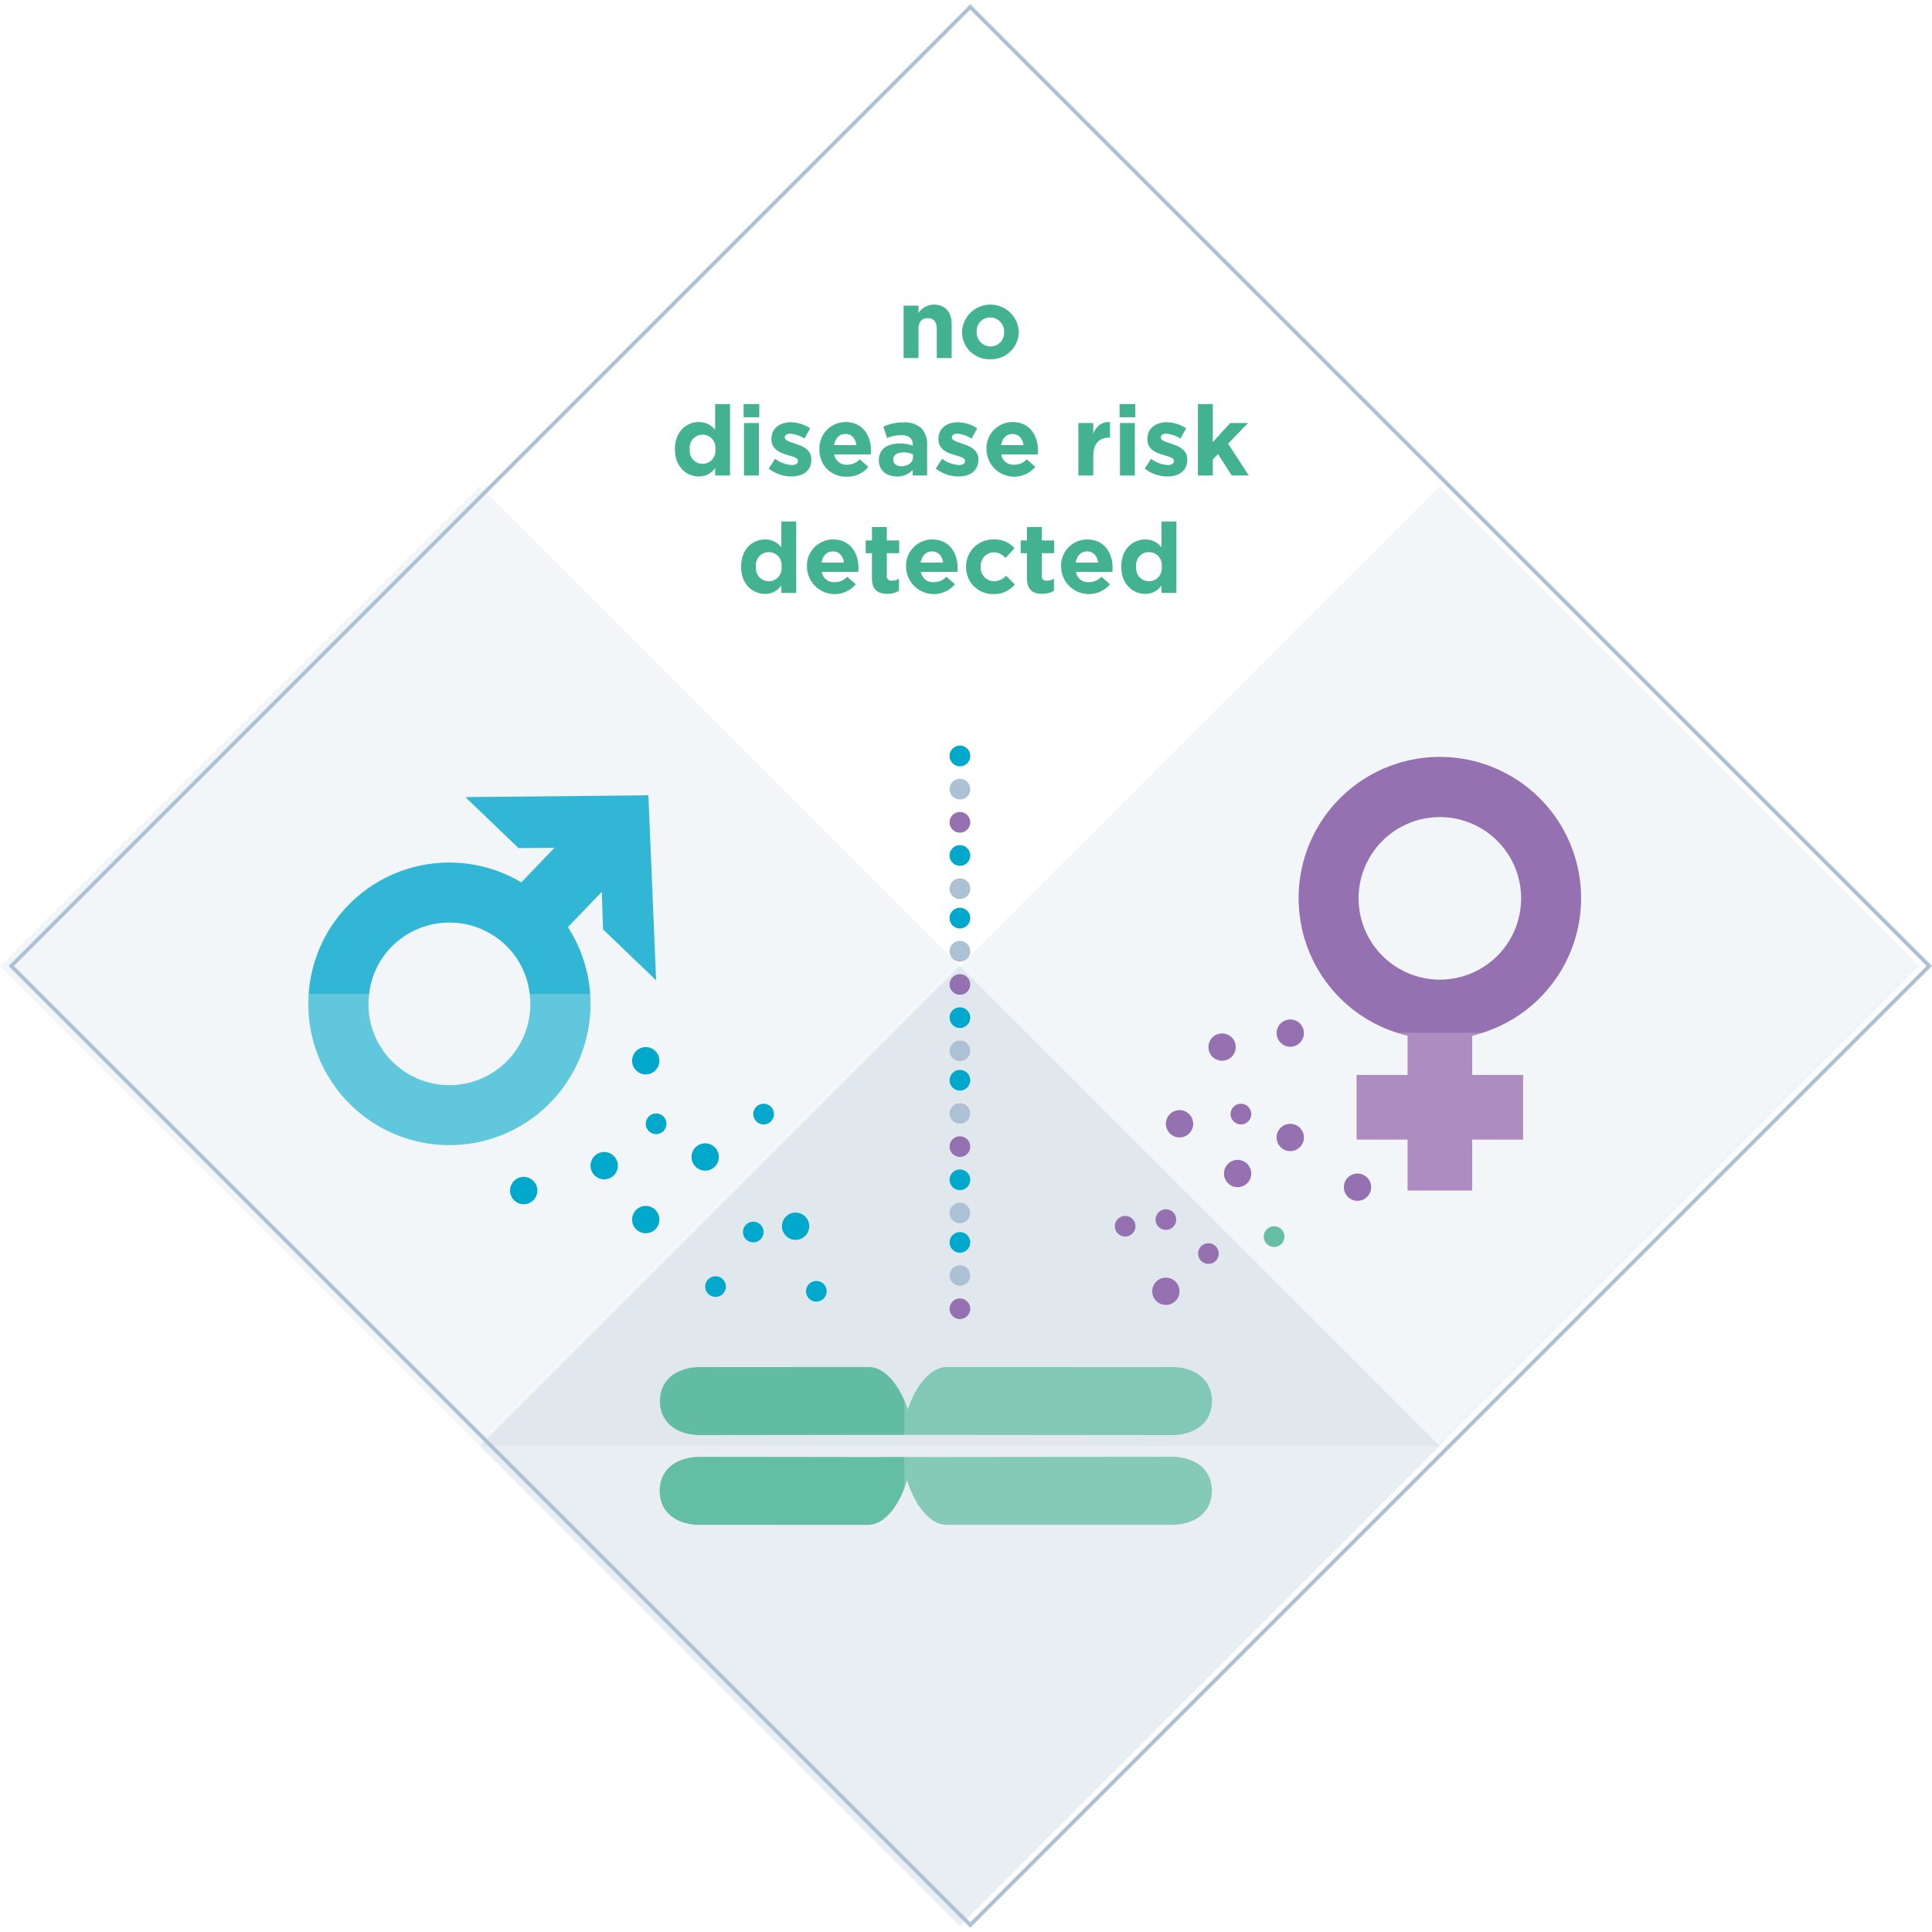 <svg id="Layer_1" data-name="Layer 1" xmlns="http://www.w3.org/2000/svg"  height="512px" width="512px"  viewBox="0 0 508.731 506.478"><defs><style>.cls-1{fill:none;}.cls-2,.cls-8{fill:#adc1d4;}.cls-2{opacity:0.15;}.cls-3{fill:#ae8bc0;}.cls-4{fill:#9671b1;}.cls-5,.cls-6,.cls-7{fill:#00a8cb;}.cls-5,.cls-9{opacity:0.8;}.cls-11,.cls-6{opacity:0.6;}.cls-10,.cls-11,.cls-9{fill:#42b290;}</style></defs><title>no-risk-detected</title><path class="cls-1" d="M221.484,145.589c-1.623,0-2.682,1.158-2.99,2.938h5.902C224.163,146.773,223.133,145.589,221.484,145.589Z" transform="translate(-2.164 -1.516)"/><path class="cls-1" d="M204.606,145.77a3.509,3.509,0,0,0-3.377,3.814v0.05a3.391,3.391,0,1,0,6.729,0v-0.05A3.503,3.503,0,0,0,204.606,145.77Z" transform="translate(-2.164 -1.516)"/><path class="cls-1" d="M288.403,145.589c-1.623,0-2.682,1.158-2.99,2.938h5.902C291.082,146.773,290.052,145.589,288.403,145.589Z" transform="translate(-2.164 -1.516)"/><path class="cls-1" d="M247.586,145.589c-1.623,0-2.682,1.158-2.99,2.938h5.902C250.266,146.773,249.236,145.589,247.586,145.589Z" transform="translate(-2.164 -1.516)"/><path class="cls-1" d="M262.978,91.61a3.541,3.541,0,0,0,3.584-3.764V87.793a3.667,3.667,0,0,0-3.636-3.811,3.538,3.538,0,0,0-3.581,3.761v0.049A3.672,3.672,0,0,0,262.978,91.61Z" transform="translate(-2.164 -1.516)"/><path class="cls-1" d="M239.511,123.149c1.83,0,3.066-1.006,3.066-2.426V120.031a6.041,6.041,0,0,0-2.499-.518c-1.676,0-2.708.669-2.708,1.908v0.052C237.37,122.527,238.246,123.149,239.511,123.149Z" transform="translate(-2.164 -1.516)"/><path class="cls-1" d="M265.765,117.605h5.902c-0.233-1.751-1.263-2.938-2.912-2.938C267.132,114.666,266.073,115.83,265.765,117.605Z" transform="translate(-2.164 -1.516)"/><path class="cls-1" d="M187.175,114.847a3.51,3.51,0,0,0-3.377,3.817v0.052a3.39,3.39,0,1,0,6.729,0v-0.052A3.508,3.508,0,0,0,187.175,114.847Z" transform="translate(-2.164 -1.516)"/><path class="cls-1" d="M224.771,114.666c-1.623,0-2.682,1.164-2.99,2.938H227.683C227.45,115.853,226.42,114.666,224.771,114.666Z" transform="translate(-2.164 -1.516)"/><path class="cls-1" d="M304.713,145.77a3.509,3.509,0,0,0-3.377,3.814v0.05a3.391,3.391,0,1,0,6.729,0v-0.05A3.503,3.503,0,0,0,304.713,145.77Z" transform="translate(-2.164 -1.516)"/><path class="cls-1" d="M509.48,254.755L257.655,2.93,130.377,130.208,254.925,254.755,381.305,128.375,507.686,254.755,381.305,381.136,256.758,505.683l0.897,0.897ZM286.119,111.781h3.918v2.784c0.8-1.905,2.089-3.145,4.407-3.04v4.096H294.238c-2.604,0-4.201,1.574-4.201,4.873v5.102H286.119V111.781Zm-10.638,7.243c0,0.308-.026.669-0.052,1.03h-9.611a3.201,3.201,0,0,0,3.374,2.705,4.532,4.532,0,0,0,3.351-1.417l2.243,1.987a7.297,7.297,0,0,1-12.861-4.561v-0.052a6.878,6.878,0,0,1,6.83-7.191C273.369,111.525,275.481,115.106,275.481,119.024Zm-20.002-31.231a7.481,7.481,0,0,1,14.949-.049v0.049a7.481,7.481,0,0,1-14.949.052V87.793Zm4.003,25.381-1.495,2.705a8.176,8.176,0,0,0-3.738-1.289c-0.951,0-1.443.413-1.443,0.954v0.052c0,0.774,1.315,1.135,2.81,1.646,1.932,0.646,4.174,1.574,4.174,4.099V121.395c0,3.066-2.292,4.459-5.283,4.459a9.686,9.686,0,0,1-5.929-2.089l1.676-2.577a7.812,7.812,0,0,0,4.355,1.649c1.135,0,1.649-.41,1.649-1.033v-0.049c0-.852-1.338-1.135-2.86-1.597-1.932-.567-4.122-1.472-4.122-4.148v-0.052c0-2.81,2.266-4.381,5.05-4.381A9.578,9.578,0,0,1,259.481,113.174ZM240.096,80.864h3.918v1.955a4.891,4.891,0,0,1,4.046-2.214c2.964,0,4.689,1.958,4.689,5.129v8.942h-3.916V86.97c0-1.856-.876-2.807-2.371-2.807s-2.449.951-2.449,2.807v7.706H240.096v-13.812Zm-6.513,40.711c0-3.017,2.292-4.407,5.568-4.407a9.827,9.827,0,0,1,3.374.567v-0.233c0-1.623-1.004-2.525-2.964-2.525a10.126,10.126,0,0,0-3.814.748l-0.98-2.99a12.21,12.21,0,0,1,5.361-1.108,6.375,6.375,0,0,1,4.666,1.548,6.023,6.023,0,0,1,1.495,4.407v8.014h-3.79V124.1a5.312,5.312,0,0,1-4.174,1.754c-2.604,0-4.742-1.495-4.742-4.23v-0.049Zm-15.642-2.86a6.878,6.878,0,0,1,6.83-7.191c4.614,0,6.726,3.581,6.726,7.499,0,0.308-.026.669-0.052,1.03H221.833a3.201,3.201,0,0,0,3.374,2.705,4.532,4.532,0,0,0,3.351-1.417l2.243,1.987a7.297,7.297,0,0,1-12.861-4.561v-0.052Zm-8.529,1.443c-1.932-.567-4.122-1.472-4.122-4.148v-0.052c0-2.81,2.266-4.381,5.05-4.381a9.578,9.578,0,0,1,5.155,1.597l-1.495,2.705a8.176,8.176,0,0,0-3.738-1.289c-0.951,0-1.443.413-1.443,0.954v0.052c0,0.774,1.315,1.135,2.81,1.646,1.932,0.646,4.174,1.574,4.174,4.099V121.395c0,3.066-2.292,4.459-5.283,4.459a9.686,9.686,0,0,1-5.929-2.089l1.676-2.577a7.811,7.811,0,0,0,4.355,1.649c1.135,0,1.649-.41,1.649-1.033v-0.049C212.271,120.903,210.933,120.621,209.412,120.159Zm-11.441-13.376h4.125v3.479h-4.125v-3.479Zm4.02,4.998v13.815h-3.918V111.781h3.918Zm-7.598,13.815H190.474v-1.984a5.076,5.076,0,0,1-4.305,2.243c-3.22,0-6.286-2.525-6.286-7.139v-0.052c0-4.614,3.014-7.139,6.286-7.139a5.313,5.313,0,0,1,4.305,2.06v-6.801h3.918v18.812Zm17.431,30.92h-3.918v-1.984a5.074,5.074,0,0,1-4.305,2.24c-3.22,0-6.286-2.525-6.286-7.139v-0.05c0-4.614,3.014-7.139,6.286-7.139a5.298,5.298,0,0,1,4.305,2.062V137.7h3.918v18.815Zm16.334-5.542h-9.611a3.206,3.206,0,0,0,3.374,2.708,4.524,4.524,0,0,0,3.351-1.42l2.243,1.984a7.297,7.297,0,0,1-12.861-4.561v-0.052a6.877,6.877,0,0,1,6.83-7.188c4.614,0,6.726,3.581,6.726,7.499C228.21,150.252,228.183,150.613,228.157,150.974Zm10.772-4.922h-3.246V151.954a1.133,1.133,0,0,0,1.263,1.338,3.99,3.99,0,0,0,1.932-.489v3.145a5.752,5.752,0,0,1-3.092.8c-2.397,0-4.02-.954-4.02-4.148V146.052h-1.649v-3.348h1.649v-3.532h3.918v3.532h3.246v3.348Zm1.827,3.633v-0.052a6.877,6.877,0,0,1,6.83-7.188c4.614,0,6.726,3.581,6.726,7.499,0,0.308-.026.669-0.052,1.03h-9.611a3.206,3.206,0,0,0,3.374,2.708,4.524,4.524,0,0,0,3.351-1.42l2.243,1.984A7.297,7.297,0,0,1,240.756,149.685Zm14.169,103.926a2.731,2.731,0,1,1,2.731-2.731A2.731,2.731,0,0,1,254.925,253.611Zm0-8.737a2.731,2.731,0,1,1,2.731-2.731A2.731,2.731,0,0,1,254.925,244.874Zm0-7.75a2.731,2.731,0,1,1,2.731-2.731A2.731,2.731,0,0,1,254.925,237.125Zm0-8.737a2.731,2.731,0,1,1,2.731-2.731A2.731,2.731,0,0,1,254.925,228.388Zm0-8.737a2.731,2.731,0,1,1,2.731-2.731A2.731,2.731,0,0,1,254.925,219.651Zm0-8.737a2.731,2.731,0,1,1,2.731-2.731A2.731,2.731,0,0,1,254.925,210.915Zm0-8.737a2.731,2.731,0,1,1,2.731-2.731A2.731,2.731,0,0,1,254.925,202.178Zm8.818-45.354a7.052,7.052,0,0,1-7.191-7.139v-0.052a7.092,7.092,0,0,1,7.243-7.188,6.786,6.786,0,0,1,5.513,2.318l-2.394,2.577a4.039,4.039,0,0,0-3.145-1.518,3.528,3.528,0,0,0-3.351,3.761v0.05a3.542,3.542,0,0,0,3.505,3.817,4.378,4.378,0,0,0,3.171-1.469l2.292,2.318A6.956,6.956,0,0,1,263.743,156.824Zm16.002-10.772H276.499V151.954a1.132,1.132,0,0,0,1.262,1.338,3.99,3.99,0,0,0,1.932-.489v3.145a5.752,5.752,0,0,1-3.092.8c-2.397,0-4.02-.954-4.02-4.148V146.052h-1.649v-3.348h1.649v-3.532H276.499v3.532h3.246v3.348Zm15.33,4.922h-9.611a3.206,3.206,0,0,0,3.374,2.708,4.524,4.524,0,0,0,3.351-1.42l2.243,1.984A7.297,7.297,0,0,1,281.572,149.685v-0.052a6.877,6.877,0,0,1,6.83-7.188c4.614,0,6.726,3.581,6.726,7.499C295.128,150.252,295.102,150.613,295.076,150.974Zm1.891-44.191h4.125v3.479h-4.125v-3.479Zm0.102,4.998h3.918v13.815h-3.918V111.781Zm14.862,44.735h-3.918v-1.984a5.073,5.073,0,0,1-4.302,2.24c-3.223,0-6.289-2.525-6.289-7.139v-0.05c0-4.614,3.014-7.139,6.289-7.139a5.297,5.297,0,0,1,4.302,2.062V137.7h3.918v18.815Zm2.868-35.12c0,3.066-2.292,4.459-5.283,4.459a9.686,9.686,0,0,1-5.929-2.089l1.676-2.577a7.812,7.812,0,0,0,4.355,1.649c1.134,0,1.649-.41,1.649-1.033v-0.049c0-.852-1.338-1.135-2.86-1.597-1.932-.567-4.122-1.472-4.122-4.148v-0.052c0-2.81,2.266-4.381,5.05-4.381a9.578,9.578,0,0,1,5.155,1.597l-1.495,2.705a8.176,8.176,0,0,0-3.738-1.289c-0.951,0-1.443.413-1.443,0.954v0.052c0,0.774,1.315,1.135,2.81,1.646,1.932,0.646,4.174,1.574,4.174,4.099V121.395Zm11.697,4.201-3.607-5.643-1.367,1.443v4.201h-3.918v-18.812h3.918V116.808l4.587-5.027h4.689l-5.257,5.44,5.437,8.375h-4.483Z" transform="translate(-2.164 -1.516)"/><path class="cls-2" d="M507.686,254.755L381.305,128.375,254.925,254.755,381.305,381.136ZM312.758,299.907a3.599,3.599,0,1,1,3.599-3.599A3.599,3.599,0,0,1,312.758,299.907Zm7.603-23.803a3.599,3.599,0,1,1,3.599,3.599A3.599,3.599,0,0,1,320.361,276.103Zm7.69,36.894a3.599,3.599,0,1,1,3.599-3.599A3.599,3.599,0,0,1,328.051,312.998ZM328.92,296.477a2.731,2.731,0,1,1,2.731-2.731A2.731,2.731,0,0,1,328.92,296.477Zm8.737,32.264a2.731,2.731,0,1,1,2.731-2.731A2.731,2.731,0,0,1,337.657,328.741Zm4.257-25.234a3.599,3.599,0,1,1,3.599-3.599A3.599,3.599,0,0,1,341.914,303.506Zm0-27.48a3.599,3.599,0,1,1,3.599-3.599A3.599,3.599,0,0,1,341.914,276.026Zm17.705,40.571a3.599,3.599,0,1,1,3.599-3.599A3.599,3.599,0,0,1,359.619,316.597Zm-0.242-16.126V283.452h13.42V273.122c-0.839-.198-1.66-0.442-2.477-0.695a37.196,37.196,0,1,1,21.971,0c-0.816.253-1.637,0.498-2.476,0.695v10.33h13.42v17.019H389.815V313.89H372.796V300.471H359.376Z" transform="translate(-2.164 -1.516)"/><path class="cls-2" d="M402.701,236.947a21.396,21.396,0,1,0-21.396,21.396A21.42,21.42,0,0,0,402.701,236.947Z" transform="translate(-2.164 -1.516)"/><polygon class="cls-2" points="2.252 253.239 127.507 127.985 126.38 126.859 0 253.239 126.38 379.62 127.507 378.493 2.252 253.239"/><path class="cls-2" d="M130.377,130.208L5.83,254.755l124.547,124.547L254.925,254.755Zm9.689,187.282a3.599,3.599,0,1,1,3.599-3.599A3.599,3.599,0,0,1,140.066,317.49Zm7.266-27.013a37.196,37.196,0,1,1-7.898-57.752l8.737-9.094-9.48.08-13.978-13.429,48.18-.475,2.036,48.718L160.952,245.097l-0.313-9.877-8.931,9.296A37.298,37.298,0,0,1,147.333,290.477Zm28.466-10.774a3.599,3.599,0,1,1-3.599-3.599A3.599,3.599,0,0,1,175.799,279.703Zm-14.543,31.229a3.599,3.599,0,1,1,3.599-3.599A3.599,3.599,0,0,1,161.256,310.932Zm10.943,14.198a3.599,3.599,0,1,1,3.599-3.599A3.599,3.599,0,0,1,172.199,325.13Zm2.731-26.092a2.731,2.731,0,1,1,2.731-2.731A2.731,2.731,0,0,1,174.93,299.038Zm12.921,9.606a3.599,3.599,0,1,1,3.599-3.599A3.599,3.599,0,0,1,187.851,308.643Zm15.391-12.167a2.731,2.731,0,1,1,2.731-2.731A2.731,2.731,0,0,1,203.242,296.477Z" transform="translate(-2.164 -1.516)"/><path class="cls-2" d="M105.08,249.885a21.62,21.62,0,0,0,.606,30.252,21.302,21.302,0,0,0,35.965-17.923,21.186,21.186,0,0,0-6.319-12.935A21.42,21.42,0,0,0,105.08,249.885Z" transform="translate(-2.164 -1.516)"/><path class="cls-3" d="M389.815,313.89V300.471h13.42V283.452H389.815v-10.33c0.839-.197,1.66-0.442,2.476-0.695H370.319c0.817,0.253,1.637.498,2.477,0.695v10.33H359.376v17.019h13.42V313.89h17.019Z" transform="translate(-2.164 -1.516)"/><path class="cls-4" d="M418.501,236.947a37.196,37.196,0,1,0-48.182,35.48h21.971A37.212,37.212,0,0,0,418.501,236.947Zm-58.592,0a21.396,21.396,0,1,1,21.396,21.396A21.42,21.42,0,0,1,359.909,236.947Z" transform="translate(-2.164 -1.516)"/><path class="cls-2" d="M105.08,249.885a21.42,21.42,0,0,1,30.252-.606,21.186,21.186,0,0,1,6.319,12.935h15.918a37.208,37.208,0,0,0-5.862-17.698l8.931-9.296,0.313,9.877,13.978,13.429L172.894,209.807l-48.18.475,13.978,13.429,9.48-.08-8.737,9.094a37.125,37.125,0,0,0-56.007,29.488H99.348A21.189,21.189,0,0,1,105.08,249.885Z" transform="translate(-2.164 -1.516)"/><path class="cls-5" d="M105.08,249.885a21.42,21.42,0,0,1,30.252-.606,21.186,21.186,0,0,1,6.319,12.935h15.918a37.208,37.208,0,0,0-5.862-17.698l8.931-9.296,0.313,9.877,13.978,13.429L172.894,209.807l-48.18.475,13.978,13.429,9.48-.08-8.737,9.094a37.125,37.125,0,0,0-56.007,29.488H99.348A21.189,21.189,0,0,1,105.08,249.885Z" transform="translate(-2.164 -1.516)"/><path class="cls-2" d="M141.652,262.213a21.311,21.311,0,1,1-42.303,0H83.428a37.159,37.159,0,1,0,74.142,0H141.652Z" transform="translate(-2.164 -1.516)"/><path class="cls-6" d="M141.652,262.213a21.311,21.311,0,1,1-42.303,0H83.428a37.159,37.159,0,1,0,74.142,0H141.652Z" transform="translate(-2.164 -1.516)"/><polygon class="cls-2" points="126.38 379.62 252.761 506 253.887 504.874 128.633 379.62 126.38 379.62"/><polygon class="cls-2" points="126.38 379.62 252.761 506 253.887 504.874 128.633 379.62 126.38 379.62"/><path class="cls-2" d="M132.211,381.136L256.758,505.683,381.305,381.136H132.211Zm179.205,20.765c-0.215.016-59.904,0.024-60.244,0.008-4.153-.146-8.142-5.147-10.165-11.732-0.187.625-.396,1.231-0.616,1.825-2.097,5.661-5.634,9.775-9.393,9.915-0.247.008-45.155,0-45.325-.008-6.081-.332-9.81-3.766-9.81-8.952,0-5.226,3.827-8.652,9.948-8.96,0.085,0,.117,0,18.43.022l30.146,0.039c0.021,0,.045-0.014.066-0.015h13.518c0.01,0.0.02,0.007,0.03,0.007l5.208-.007h0.051l1.107-.001c56.85-.061,56.919-0.053,56.996-0.053,6.127,0.308,9.924,3.742,9.924,8.96C321.287,398.135,317.505,401.57,311.416,401.901Z" transform="translate(-2.164 -1.516)"/><path class="cls-2" d="M132.211,381.136L256.758,505.683,381.305,381.136H132.211Zm179.205,20.765c-0.215.016-59.904,0.024-60.244,0.008-4.153-.146-8.142-5.147-10.165-11.732-0.187.625-.396,1.231-0.616,1.825-2.097,5.661-5.634,9.775-9.393,9.915-0.247.008-45.155,0-45.325-.008-6.081-.332-9.81-3.766-9.81-8.952,0-5.226,3.827-8.652,9.948-8.96,0.085,0,.117,0,18.43.022l30.146,0.039c0.021,0,.045-0.014.066-0.015h13.518c0.01,0.0.02,0.007,0.03,0.007l5.208-.007h0.051l1.107-.001c56.85-.061,56.919-0.053,56.996-0.053,6.127,0.308,9.924,3.742,9.924,8.96C321.287,398.135,317.505,401.57,311.416,401.901Z" transform="translate(-2.164 -1.516)"/><polygon class="cls-2" points="127.507 378.493 126.38 379.62 128.633 379.62 127.507 378.493"/><polygon class="cls-2" points="127.507 378.493 126.38 379.62 128.633 379.62 127.507 378.493"/><polygon class="cls-2" points="127.507 378.493 126.38 379.62 128.633 379.62 127.507 378.493"/><path class="cls-2" d="M254.925,254.755L130.377,379.302l1.833,1.833H381.305Zm54.234,64.045a2.731,2.731,0,1,1-2.731,2.731A2.731,2.731,0,0,1,309.158,318.8Zm0,18.008a3.599,3.599,0,1,1-3.599,3.599A3.599,3.599,0,0,1,309.158,336.808Zm-10.718-16.259a2.731,2.731,0,1,1-2.731,2.731A2.731,2.731,0,0,1,298.44,320.549Zm-43.515-63.662a2.731,2.731,0,1,1-2.731,2.731A2.731,2.731,0,0,1,254.925,256.887Zm0,8.737a2.731,2.731,0,1,1-2.731,2.731A2.731,2.731,0,0,1,254.925,265.623Zm0,8.737a2.731,2.731,0,1,1-2.731,2.731A2.731,2.731,0,0,1,254.925,274.36Zm0,7.75a2.731,2.731,0,1,1-2.731,2.731A2.731,2.731,0,0,1,254.925,282.11Zm0,8.737a2.731,2.731,0,1,1-2.731,2.731A2.731,2.731,0,0,1,254.925,290.846Zm0,8.737a2.731,2.731,0,1,1-2.731,2.731A2.731,2.731,0,0,1,254.925,299.583Zm0,8.737a2.731,2.731,0,1,1-2.731,2.731A2.731,2.731,0,0,1,254.925,308.32Zm0,8.737a2.731,2.731,0,1,1-2.731,2.731A2.731,2.731,0,0,1,254.925,317.056Zm0,7.75a2.731,2.731,0,1,1-2.731,2.731A2.731,2.731,0,0,1,254.925,324.806Zm0,8.737a2.731,2.731,0,1,1-2.731,2.731A2.731,2.731,0,0,1,254.925,333.543Zm0,8.737a2.731,2.731,0,1,1-2.731,2.731A2.731,2.731,0,0,1,254.925,342.279Zm-35.071-1.872a2.731,2.731,0,1,1-2.731-2.731A2.731,2.731,0,0,1,219.854,340.408Zm-8.192-20.728a3.599,3.599,0,1,1-3.599,3.599A3.599,3.599,0,0,1,211.662,319.68Zm-11.151,2.395a2.731,2.731,0,1,1-2.731,2.731A2.731,2.731,0,0,1,200.511,322.075Zm-9.929,14.369a2.731,2.731,0,1,1-2.731,2.731A2.731,2.731,0,0,1,190.582,336.445Zm120.788,41.832c-0.085.008-.154,0.008-57.004-0.053l-6.366-.008c-0.012,0-.025.008-0.036,0.008h-13.535c-0.011,0-.024-0.008-0.036-0.008l-30.138.037c-18.307.032-18.329,0.024-18.406,0.024-6.121-.308-9.926-3.742-9.926-8.96,0-5.186,3.781-8.62,9.871-8.952,0.162-.008,45.171-0.016,45.426-0.008,3.55,0.129,6.982,3.816,9.17,8.997,0.295,0.699.571,1.421,0.818,2.17,2.077-6.297,5.951-11.021,9.987-11.167,0.34-.016,60.021-0.008,60.244.008,6.073,0.332,9.855,3.766,9.855,8.952C321.294,374.541,317.489,377.969,311.37,378.277Zm8.991-45.068a2.731,2.731,0,1,1,2.731-2.731A2.731,2.731,0,0,1,320.361,333.209Z" transform="translate(-2.164 -1.516)"/><path class="cls-2" d="M254.925,254.755L130.377,379.302l1.833,1.833H381.305Zm54.234,64.045a2.731,2.731,0,1,1-2.731,2.731A2.731,2.731,0,0,1,309.158,318.8Zm0,18.008a3.599,3.599,0,1,1-3.599,3.599A3.599,3.599,0,0,1,309.158,336.808Zm-10.718-16.259a2.731,2.731,0,1,1-2.731,2.731A2.731,2.731,0,0,1,298.44,320.549Zm-43.515-63.662a2.731,2.731,0,1,1-2.731,2.731A2.731,2.731,0,0,1,254.925,256.887Zm0,8.737a2.731,2.731,0,1,1-2.731,2.731A2.731,2.731,0,0,1,254.925,265.623Zm0,8.737a2.731,2.731,0,1,1-2.731,2.731A2.731,2.731,0,0,1,254.925,274.36Zm0,7.75a2.731,2.731,0,1,1-2.731,2.731A2.731,2.731,0,0,1,254.925,282.11Zm0,8.737a2.731,2.731,0,1,1-2.731,2.731A2.731,2.731,0,0,1,254.925,290.846Zm0,8.737a2.731,2.731,0,1,1-2.731,2.731A2.731,2.731,0,0,1,254.925,299.583Zm0,8.737a2.731,2.731,0,1,1-2.731,2.731A2.731,2.731,0,0,1,254.925,308.32Zm0,8.737a2.731,2.731,0,1,1-2.731,2.731A2.731,2.731,0,0,1,254.925,317.056Zm0,7.75a2.731,2.731,0,1,1-2.731,2.731A2.731,2.731,0,0,1,254.925,324.806Zm0,8.737a2.731,2.731,0,1,1-2.731,2.731A2.731,2.731,0,0,1,254.925,333.543Zm0,8.737a2.731,2.731,0,1,1-2.731,2.731A2.731,2.731,0,0,1,254.925,342.279Zm-35.071-1.872a2.731,2.731,0,1,1-2.731-2.731A2.731,2.731,0,0,1,219.854,340.408Zm-8.192-20.728a3.599,3.599,0,1,1-3.599,3.599A3.599,3.599,0,0,1,211.662,319.68Zm-11.151,2.395a2.731,2.731,0,1,1-2.731,2.731A2.731,2.731,0,0,1,200.511,322.075Zm-9.929,14.369a2.731,2.731,0,1,1-2.731,2.731A2.731,2.731,0,0,1,190.582,336.445Zm120.788,41.832c-0.085.008-.154,0.008-57.004-0.053l-6.366-.008c-0.012,0-.025.008-0.036,0.008h-13.535c-0.011,0-.024-0.008-0.036-0.008l-30.138.037c-18.307.032-18.329,0.024-18.406,0.024-6.121-.308-9.926-3.742-9.926-8.96,0-5.186,3.781-8.62,9.871-8.952,0.162-.008,45.171-0.016,45.426-0.008,3.55,0.129,6.982,3.816,9.17,8.997,0.295,0.699.571,1.421,0.818,2.17,2.077-6.297,5.951-11.021,9.987-11.167,0.34-.016,60.021-0.008,60.244.008,6.073,0.332,9.855,3.766,9.855,8.952C321.294,374.541,317.489,377.969,311.37,378.277Zm8.991-45.068a2.731,2.731,0,1,1,2.731-2.731A2.731,2.731,0,0,1,320.361,333.209Z" transform="translate(-2.164 -1.516)"/><path class="cls-2" d="M254.925,254.755L130.377,379.302l1.833,1.833H381.305Zm54.234,64.045a2.731,2.731,0,1,1-2.731,2.731A2.731,2.731,0,0,1,309.158,318.8Zm0,18.008a3.599,3.599,0,1,1-3.599,3.599A3.599,3.599,0,0,1,309.158,336.808Zm-10.718-16.259a2.731,2.731,0,1,1-2.731,2.731A2.731,2.731,0,0,1,298.44,320.549Zm-43.515-63.662a2.731,2.731,0,1,1-2.731,2.731A2.731,2.731,0,0,1,254.925,256.887Zm0,8.737a2.731,2.731,0,1,1-2.731,2.731A2.731,2.731,0,0,1,254.925,265.623Zm0,8.737a2.731,2.731,0,1,1-2.731,2.731A2.731,2.731,0,0,1,254.925,274.36Zm0,7.75a2.731,2.731,0,1,1-2.731,2.731A2.731,2.731,0,0,1,254.925,282.11Zm0,8.737a2.731,2.731,0,1,1-2.731,2.731A2.731,2.731,0,0,1,254.925,290.846Zm0,8.737a2.731,2.731,0,1,1-2.731,2.731A2.731,2.731,0,0,1,254.925,299.583Zm0,8.737a2.731,2.731,0,1,1-2.731,2.731A2.731,2.731,0,0,1,254.925,308.32Zm0,8.737a2.731,2.731,0,1,1-2.731,2.731A2.731,2.731,0,0,1,254.925,317.056Zm0,7.75a2.731,2.731,0,1,1-2.731,2.731A2.731,2.731,0,0,1,254.925,324.806Zm0,8.737a2.731,2.731,0,1,1-2.731,2.731A2.731,2.731,0,0,1,254.925,333.543Zm0,8.737a2.731,2.731,0,1,1-2.731,2.731A2.731,2.731,0,0,1,254.925,342.279Zm-35.071-1.872a2.731,2.731,0,1,1-2.731-2.731A2.731,2.731,0,0,1,219.854,340.408Zm-8.192-20.728a3.599,3.599,0,1,1-3.599,3.599A3.599,3.599,0,0,1,211.662,319.68Zm-11.151,2.395a2.731,2.731,0,1,1-2.731,2.731A2.731,2.731,0,0,1,200.511,322.075Zm-9.929,14.369a2.731,2.731,0,1,1-2.731,2.731A2.731,2.731,0,0,1,190.582,336.445Zm120.788,41.832c-0.085.008-.154,0.008-57.004-0.053l-6.366-.008c-0.012,0-.025.008-0.036,0.008h-13.535c-0.011,0-.024-0.008-0.036-0.008l-30.138.037c-18.307.032-18.329,0.024-18.406,0.024-6.121-.308-9.926-3.742-9.926-8.96,0-5.186,3.781-8.62,9.871-8.952,0.162-.008,45.171-0.016,45.426-0.008,3.55,0.129,6.982,3.816,9.17,8.997,0.295,0.699.571,1.421,0.818,2.17,2.077-6.297,5.951-11.021,9.987-11.167,0.34-.016,60.021-0.008,60.244.008,6.073,0.332,9.855,3.766,9.855,8.952C321.294,374.541,317.489,377.969,311.37,378.277Zm8.991-45.068a2.731,2.731,0,1,1,2.731-2.731A2.731,2.731,0,0,1,320.361,333.209Z" transform="translate(-2.164 -1.516)"/><circle class="cls-7" cx="252.761" cy="197.931" r="2.731"/><circle class="cls-8" cx="252.761" cy="206.668" r="2.731"/><circle class="cls-4" cx="252.761" cy="215.405" r="2.731"/><circle class="cls-7" cx="252.761" cy="224.141" r="2.731"/><circle class="cls-8" cx="252.761" cy="232.878" r="2.731"/><circle class="cls-7" cx="252.761" cy="240.628" r="2.731"/><circle class="cls-8" cx="252.761" cy="249.364" r="2.731"/><circle class="cls-4" cx="252.761" cy="258.101" r="2.731"/><circle class="cls-7" cx="252.761" cy="266.838" r="2.731"/><circle class="cls-8" cx="252.761" cy="275.574" r="2.731"/><circle class="cls-7" cx="252.761" cy="283.324" r="2.731"/><circle class="cls-8" cx="252.761" cy="292.061" r="2.731"/><circle class="cls-4" cx="252.761" cy="300.797" r="2.731"/><circle class="cls-7" cx="252.761" cy="309.534" r="2.731"/><circle class="cls-8" cx="252.761" cy="318.271" r="2.731"/><circle class="cls-7" cx="252.761" cy="326.02" r="2.731"/><circle class="cls-8" cx="252.761" cy="334.757" r="2.731"/><circle class="cls-4" cx="252.761" cy="343.494" r="2.731"/><circle class="cls-7" cx="172.766" cy="294.791" r="2.731"/><circle class="cls-7" cx="137.902" cy="312.374" r="3.599"/><circle class="cls-7" cx="209.498" cy="321.763" r="3.599"/><circle class="cls-7" cx="185.688" cy="303.528" r="3.599"/><circle class="cls-7" cx="170.036" cy="320.014" r="3.599"/><circle class="cls-7" cx="170.036" cy="278.187" r="3.599"/><circle class="cls-7" cx="201.078" cy="292.23" r="2.731"/><circle class="cls-7" cx="198.348" cy="323.29" r="2.731"/><circle class="cls-7" cx="188.418" cy="337.659" r="2.731"/><circle class="cls-7" cx="214.959" cy="338.892" r="2.731"/><circle class="cls-4" cx="326.756" cy="292.23" r="2.731"/><circle class="cls-4" cx="321.797" cy="274.587" r="3.599"/><circle class="cls-4" cx="306.995" cy="338.892" r="3.599"/><circle class="cls-4" cx="325.888" cy="307.882" r="3.599"/><circle class="cls-4" cx="310.594" cy="294.791" r="3.599"/><circle class="cls-4" cx="357.455" cy="311.481" r="3.599"/><circle class="cls-2" cx="335.493" cy="324.494" r="2.731"/><circle class="cls-9" cx="335.493" cy="324.494" r="2.731"/><circle class="cls-4" cx="306.995" cy="320.014" r="2.731"/><circle class="cls-4" cx="296.276" cy="321.763" r="2.731"/><circle class="cls-4" cx="318.197" cy="328.962" r="2.731"/><circle class="cls-7" cx="159.093" cy="305.816" r="3.599"/><circle class="cls-4" cx="339.75" cy="298.391" r="3.599"/><circle class="cls-4" cx="339.75" cy="270.911" r="3.599"/><path class="cls-8" d="M510.895,254.755L257.655,1.516,129.67,129.501,4.416,254.755,129.67,380.009l1.126,1.126L256.051,506.39l1.604,1.604ZM132.211,381.136l-1.833-1.833L5.83,254.755,130.377,130.208,257.655,2.93l251.825,251.825L257.655,506.58l-0.897-.897Z" transform="translate(-2.164 -1.516)"/><path class="cls-10" d="M244.014,86.97c0-1.856.954-2.807,2.449-2.807s2.371,0.951,2.371,2.807v7.706h3.916V85.734c0-3.171-1.725-5.129-4.689-5.129a4.891,4.891,0,0,0-4.046,2.214V80.864H240.096v13.812h3.918V86.97Z" transform="translate(-2.164 -1.516)"/><path class="cls-10" d="M262.926,94.984a7.251,7.251,0,0,0,7.502-7.191V87.744a7.481,7.481,0,0,0-14.949.049v0.052A7.181,7.181,0,0,0,262.926,94.984Zm-3.581-7.24a3.538,3.538,0,0,1,3.581-3.761,3.667,3.667,0,0,1,3.636,3.811v0.052a3.541,3.541,0,0,1-3.584,3.764,3.672,3.672,0,0,1-3.633-3.817V87.744Z" transform="translate(-2.164 -1.516)"/><path class="cls-10" d="M190.474,113.584a5.313,5.313,0,0,0-4.305-2.06c-3.273,0-6.286,2.525-6.286,7.139v0.052c0,4.614,3.066,7.139,6.286,7.139a5.076,5.076,0,0,0,4.305-2.243v1.984h3.918v-18.812H190.474v6.801Zm0.052,5.131a3.39,3.39,0,1,1-6.729,0v-0.052a3.391,3.391,0,1,1,6.729,0v0.052Z" transform="translate(-2.164 -1.516)"/><rect class="cls-10" x="195.807" y="105.267" width="4.125" height="3.479"/><rect class="cls-10" x="195.909" y="110.265" width="3.918" height="13.815"/><path class="cls-10" d="M210.622,122.838a7.811,7.811,0,0,1-4.355-1.649l-1.676,2.577a9.686,9.686,0,0,0,5.929,2.089c2.99,0,5.283-1.393,5.283-4.459v-0.052c0-2.525-2.243-3.453-4.174-4.099-1.495-.512-2.81-0.873-2.81-1.646V115.545c0-.541.492-0.954,1.443-0.954a8.176,8.176,0,0,1,3.738,1.289l1.495-2.705a9.578,9.578,0,0,0-5.155-1.597c-2.784,0-5.05,1.571-5.05,4.381v0.052c0,2.676,2.19,3.581,4.122,4.148,1.521,0.463,2.86.745,2.86,1.597v0.049C212.271,122.428,211.756,122.838,210.622,122.838Z" transform="translate(-2.164 -1.516)"/><path class="cls-10" d="M225.158,125.907a6.92,6.92,0,0,0,5.643-2.577l-2.243-1.987a4.532,4.532,0,0,1-3.351,1.417A3.201,3.201,0,0,1,221.833,120.054h9.611c0.026-.361.052-0.721,0.052-1.03,0-3.918-2.112-7.499-6.726-7.499a6.878,6.878,0,0,0-6.83,7.191v0.052A6.911,6.911,0,0,0,225.158,125.907Zm-0.387-11.24c1.649,0,2.679,1.187,2.912,2.938h-5.902C222.089,115.83,223.148,114.666,224.771,114.666Z" transform="translate(-2.164 -1.516)"/><path class="cls-10" d="M238.324,125.854a5.312,5.312,0,0,0,4.174-1.754v1.495h3.79V117.581a6.023,6.023,0,0,0-1.495-4.407,6.375,6.375,0,0,0-4.666-1.548,12.21,12.21,0,0,0-5.361,1.108l0.98,2.99a10.126,10.126,0,0,1,3.814-.748c1.961,0,2.964.902,2.964,2.525v0.233a9.827,9.827,0,0,0-3.374-.567c-3.276,0-5.568,1.391-5.568,4.407v0.049C233.582,124.359,235.721,125.854,238.324,125.854ZM237.37,121.421c0-1.239,1.033-1.908,2.708-1.908a6.041,6.041,0,0,1,2.499.518V120.723c0,1.42-1.236,2.426-3.066,2.426-1.265,0-2.141-.623-2.141-1.676V121.421Z" transform="translate(-2.164 -1.516)"/><path class="cls-10" d="M249.276,115.958v0.052c0,2.676,2.19,3.581,4.122,4.148,1.521,0.463,2.86.745,2.86,1.597v0.049c0,0.623-.515,1.033-1.649,1.033a7.812,7.812,0,0,1-4.355-1.649l-1.676,2.577a9.686,9.686,0,0,0,5.929,2.089c2.99,0,5.283-1.393,5.283-4.459v-0.052c0-2.525-2.243-3.453-4.174-4.099-1.495-.512-2.81-0.873-2.81-1.646V115.545c0-.541.492-0.954,1.443-0.954a8.176,8.176,0,0,1,3.738,1.289l1.495-2.705a9.578,9.578,0,0,0-5.155-1.597C251.543,111.577,249.276,113.148,249.276,115.958Z" transform="translate(-2.164 -1.516)"/><path class="cls-10" d="M261.925,118.716v0.052a7.297,7.297,0,0,0,12.861,4.561l-2.243-1.987a4.532,4.532,0,0,1-3.351,1.417,3.201,3.201,0,0,1-3.374-2.705h9.611c0.026-.361.052-0.721,0.052-1.03,0-3.918-2.112-7.499-6.726-7.499A6.878,6.878,0,0,0,261.925,118.716Zm9.742-1.111h-5.902c0.308-1.774,1.367-2.938,2.99-2.938C270.405,114.666,271.434,115.853,271.667,117.605Z" transform="translate(-2.164 -1.516)"/><path class="cls-10" d="M290.037,120.493c0-3.299,1.597-4.873,4.201-4.873h0.207v-4.096c-2.318-.105-3.607,1.135-4.407,3.04v-2.784H286.119v13.815h3.918v-5.102Z" transform="translate(-2.164 -1.516)"/><rect class="cls-10" x="294.905" y="110.265" width="3.918" height="13.815"/><rect class="cls-10" x="294.803" y="105.267" width="4.125" height="3.479"/><path class="cls-10" d="M310.624,117.244c-1.495-.512-2.81-0.873-2.81-1.646V115.545c0-.541.492-0.954,1.443-0.954a8.176,8.176,0,0,1,3.738,1.289l1.495-2.705a9.578,9.578,0,0,0-5.155-1.597c-2.784,0-5.05,1.571-5.05,4.381v0.052c0,2.676,2.19,3.581,4.122,4.148,1.521,0.463,2.86.745,2.86,1.597v0.049c0,0.623-.515,1.033-1.649,1.033a7.812,7.812,0,0,1-4.355-1.649l-1.676,2.577a9.686,9.686,0,0,0,5.929,2.089c2.99,0,5.283-1.393,5.283-4.459v-0.052C314.799,118.818,312.556,117.89,310.624,117.244Z" transform="translate(-2.164 -1.516)"/><polygon class="cls-10" points="328.635 110.265 323.945 110.265 319.358 115.291 319.358 105.267 315.439 105.267 315.439 124.079 319.358 124.079 319.358 119.879 320.725 118.436 324.332 124.079 328.815 124.079 323.378 115.704 328.635 110.265"/><path class="cls-10" d="M207.905,144.507a5.298,5.298,0,0,0-4.305-2.062c-3.273,0-6.286,2.525-6.286,7.139v0.05c0,4.614,3.066,7.139,6.286,7.139a5.074,5.074,0,0,0,4.305-2.24v1.984h3.918V137.7h-3.918V144.507Zm0.052,5.126a3.391,3.391,0,1,1-6.729,0v-0.05a3.391,3.391,0,1,1,6.729,0v0.05Z" transform="translate(-2.164 -1.516)"/><path class="cls-10" d="M221.484,142.445a6.877,6.877,0,0,0-6.83,7.188V149.685a7.297,7.297,0,0,0,12.861,4.561l-2.243-1.984a4.524,4.524,0,0,1-3.351,1.42,3.206,3.206,0,0,1-3.374-2.708h9.611c0.026-.361.052-0.721,0.052-1.03C228.21,146.026,226.098,142.445,221.484,142.445Zm-2.99,6.083c0.308-1.78,1.367-2.938,2.99-2.938,1.649,0,2.679,1.184,2.912,2.938h-5.902Z" transform="translate(-2.164 -1.516)"/><path class="cls-10" d="M235.683,139.172h-3.918v3.532h-1.649v3.348h1.649v6.548c0,3.194,1.623,4.148,4.02,4.148a5.752,5.752,0,0,0,3.092-.8v-3.145a3.99,3.99,0,0,1-1.932.489,1.133,1.133,0,0,1-1.263-1.338V146.052h3.246v-3.348h-3.246v-3.532Z" transform="translate(-2.164 -1.516)"/><path class="cls-10" d="M253.617,154.246l-2.243-1.984a4.524,4.524,0,0,1-3.351,1.42,3.206,3.206,0,0,1-3.374-2.708h9.611c0.026-.361.052-0.721,0.052-1.03,0-3.918-2.112-7.499-6.726-7.499a6.877,6.877,0,0,0-6.83,7.188V149.685A7.297,7.297,0,0,0,253.617,154.246Zm-6.03-8.657c1.649,0,2.679,1.184,2.912,2.938h-5.902C244.904,146.747,245.963,145.589,247.586,145.589Z" transform="translate(-2.164 -1.516)"/><path class="cls-10" d="M263.923,153.449a3.542,3.542,0,0,1-3.505-3.817v-0.05a3.528,3.528,0,0,1,3.351-3.761,4.039,4.039,0,0,1,3.145,1.518l2.394-2.577a6.786,6.786,0,0,0-5.513-2.318,7.092,7.092,0,0,0-7.243,7.188V149.685a7.052,7.052,0,0,0,7.191,7.139,6.956,6.956,0,0,0,5.643-2.525l-2.292-2.318A4.378,4.378,0,0,1,263.923,153.449Z" transform="translate(-2.164 -1.516)"/><path class="cls-10" d="M276.499,139.172h-3.918v3.532h-1.649v3.348h1.649v6.548c0,3.194,1.623,4.148,4.02,4.148a5.752,5.752,0,0,0,3.092-.8v-3.145a3.99,3.99,0,0,1-1.932.489A1.132,1.132,0,0,1,276.499,151.954V146.052h3.246v-3.348H276.499v-3.532Z" transform="translate(-2.164 -1.516)"/><path class="cls-10" d="M288.403,142.445a6.877,6.877,0,0,0-6.83,7.188V149.685a7.297,7.297,0,0,0,12.861,4.561l-2.243-1.984a4.524,4.524,0,0,1-3.351,1.42,3.206,3.206,0,0,1-3.374-2.708h9.611c0.026-.361.052-0.721,0.052-1.03C295.128,146.026,293.016,142.445,288.403,142.445Zm-2.99,6.083c0.308-1.78,1.367-2.938,2.99-2.938,1.649,0,2.679,1.184,2.912,2.938h-5.902Z" transform="translate(-2.164 -1.516)"/><path class="cls-10" d="M308.012,144.507a5.297,5.297,0,0,0-4.302-2.062c-3.276,0-6.289,2.525-6.289,7.139v0.05c0,4.614,3.066,7.139,6.289,7.139a5.073,5.073,0,0,0,4.302-2.24v1.984h3.918V137.7h-3.918V144.507Zm0.052,5.126a3.391,3.391,0,1,1-6.729,0v-0.05a3.391,3.391,0,1,1,6.729,0v0.05Z" transform="translate(-2.164 -1.516)"/><path class="cls-2" d="M311.439,360.364c-0.223-.016-59.904-0.023-60.244-0.008-4.036.146-7.911,4.87-9.987,11.167-0.247-.749-0.523-1.471-0.818-2.17l0,8.87h7.574c0.012,0,.025-0.008.036-0.008l6.366,0.008c56.85,0.061,56.919.061,57.004,0.053,6.119-.308,9.924-3.736,9.924-8.96C321.294,364.13,317.512,360.696,311.439,360.364Z" transform="translate(-2.164 -1.516)"/><path class="cls-2" d="M311.439,360.364c-0.223-.016-59.904-0.023-60.244-0.008-4.036.146-7.911,4.87-9.987,11.167-0.247-.749-0.523-1.471-0.818-2.17l0,8.87h7.574c0.012,0,.025-0.008.036-0.008l6.366,0.008c56.85,0.061,56.919.061,57.004,0.053,6.119-.308,9.924-3.736,9.924-8.96C321.294,364.13,317.512,360.696,311.439,360.364Z" transform="translate(-2.164 -1.516)"/><path class="cls-2" d="M311.439,360.364c-0.223-.016-59.904-0.023-60.244-0.008-4.036.146-7.911,4.87-9.987,11.167-0.247-.749-0.523-1.471-0.818-2.17l0,8.87h7.574c0.012,0,.025-0.008.036-0.008l6.366,0.008c56.85,0.061,56.919.061,57.004,0.053,6.119-.308,9.924-3.736,9.924-8.96C321.294,364.13,317.512,360.696,311.439,360.364Z" transform="translate(-2.164 -1.516)"/><path class="cls-11" d="M311.439,360.364c-0.223-.016-59.904-0.023-60.244-0.008-4.036.146-7.911,4.87-9.987,11.167-0.247-.749-0.523-1.471-0.818-2.17l0,8.87h7.574c0.012,0,.025-0.008.036-0.008l6.366,0.008c56.85,0.061,56.919.061,57.004,0.053,6.119-.308,9.924-3.736,9.924-8.96C321.294,364.13,317.512,360.696,311.439,360.364Z" transform="translate(-2.164 -1.516)"/><path class="cls-2" d="M311.362,383.989c-0.077,0-.146-0.008-56.996.053l-1.107.001h-0.051l-5.208.007c-0.009,0-.02-0.006-0.03-0.007h-7.581l0,7.959c0.22-.594.429-1.2,0.616-1.825,2.023,6.585,6.012,11.586,10.165,11.732,0.34,0.016,60.029.008,60.244-.008,6.089-.332,9.871-3.766,9.871-8.952C321.286,387.731,317.489,384.297,311.362,383.989Z" transform="translate(-2.164 -1.516)"/><path class="cls-2" d="M311.362,383.989c-0.077,0-.146-0.008-56.996.053l-1.107.001h-0.051l-5.208.007c-0.009,0-.02-0.006-0.03-0.007h-7.581l0,7.959c0.22-.594.429-1.2,0.616-1.825,2.023,6.585,6.012,11.586,10.165,11.732,0.34,0.016,60.029.008,60.244-.008,6.089-.332,9.871-3.766,9.871-8.952C321.286,387.731,317.489,384.297,311.362,383.989Z" transform="translate(-2.164 -1.516)"/><path class="cls-11" d="M311.362,383.989c-0.077,0-.146-0.008-56.996.053l-1.107.001h-0.051l-5.208.007c-0.009,0-.02-0.006-0.03-0.007h-7.581l0,7.959c0.22-.594.429-1.2,0.616-1.825,2.023,6.585,6.012,11.586,10.165,11.732,0.34,0.016,60.029.008,60.244-.008,6.089-.332,9.871-3.766,9.871-8.952C321.286,387.731,317.489,384.297,311.362,383.989Z" transform="translate(-2.164 -1.516)"/><path class="cls-2" d="M231.22,360.357c-0.255-.008-45.264,0-45.426.008-6.089.332-9.871,3.766-9.871,8.952,0,5.218,3.806,8.652,9.926,8.96,0.077,0,.099.008,18.406-0.024l30.138-.037c0.011,0,.024.008,0.036,0.008h5.961l-0-8.87C238.203,364.173,234.77,360.486,231.22,360.357Z" transform="translate(-2.164 -1.516)"/><path class="cls-2" d="M231.22,360.357c-0.255-.008-45.264,0-45.426.008-6.089.332-9.871,3.766-9.871,8.952,0,5.218,3.806,8.652,9.926,8.96,0.077,0,.099.008,18.406-0.024l30.138-.037c0.011,0,.024.008,0.036,0.008h5.961l-0-8.87C238.203,364.173,234.77,360.486,231.22,360.357Z" transform="translate(-2.164 -1.516)"/><path class="cls-2" d="M231.22,360.357c-0.255-.008-45.264,0-45.426.008-6.089.332-9.871,3.766-9.871,8.952,0,5.218,3.806,8.652,9.926,8.96,0.077,0,.099.008,18.406-0.024l30.138-.037c0.011,0,.024.008,0.036,0.008h5.961l-0-8.87C238.203,364.173,234.77,360.486,231.22,360.357Z" transform="translate(-2.164 -1.516)"/><path class="cls-9" d="M231.22,360.357c-0.255-.008-45.264,0-45.426.008-6.089.332-9.871,3.766-9.871,8.952,0,5.218,3.806,8.652,9.926,8.96,0.077,0,.099.008,18.406-0.024l30.138-.037c0.011,0,.024.008,0.036,0.008h5.961l-0-8.87C238.203,364.173,234.77,360.486,231.22,360.357Z" transform="translate(-2.164 -1.516)"/><path class="cls-2" d="M234.452,384.044c-0.021.001-.045,0.015-0.066,0.015l-30.146-.039c-18.313-.022-18.345-0.022-18.43-0.022-6.121.308-9.948,3.734-9.948,8.96,0,5.186,3.728,8.62,9.81,8.952,0.17,0.008,45.078.016,45.325,0.008,3.759-.139,7.295-4.254,9.393-9.915l-0-7.959h-5.938Z" transform="translate(-2.164 -1.516)"/><path class="cls-2" d="M234.452,384.044c-0.021.001-.045,0.015-0.066,0.015l-30.146-.039c-18.313-.022-18.345-0.022-18.43-0.022-6.121.308-9.948,3.734-9.948,8.96,0,5.186,3.728,8.62,9.81,8.952,0.17,0.008,45.078.016,45.325,0.008,3.759-.139,7.295-4.254,9.393-9.915l-0-7.959h-5.938Z" transform="translate(-2.164 -1.516)"/><path class="cls-9" d="M234.452,384.044c-0.021.001-.045,0.015-0.066,0.015l-30.146-.039c-18.313-.022-18.345-0.022-18.43-0.022-6.121.308-9.948,3.734-9.948,8.96,0,5.186,3.728,8.62,9.81,8.952,0.17,0.008,45.078.016,45.325,0.008,3.759-.139,7.295-4.254,9.393-9.915l-0-7.959h-5.938Z" transform="translate(-2.164 -1.516)"/></svg>